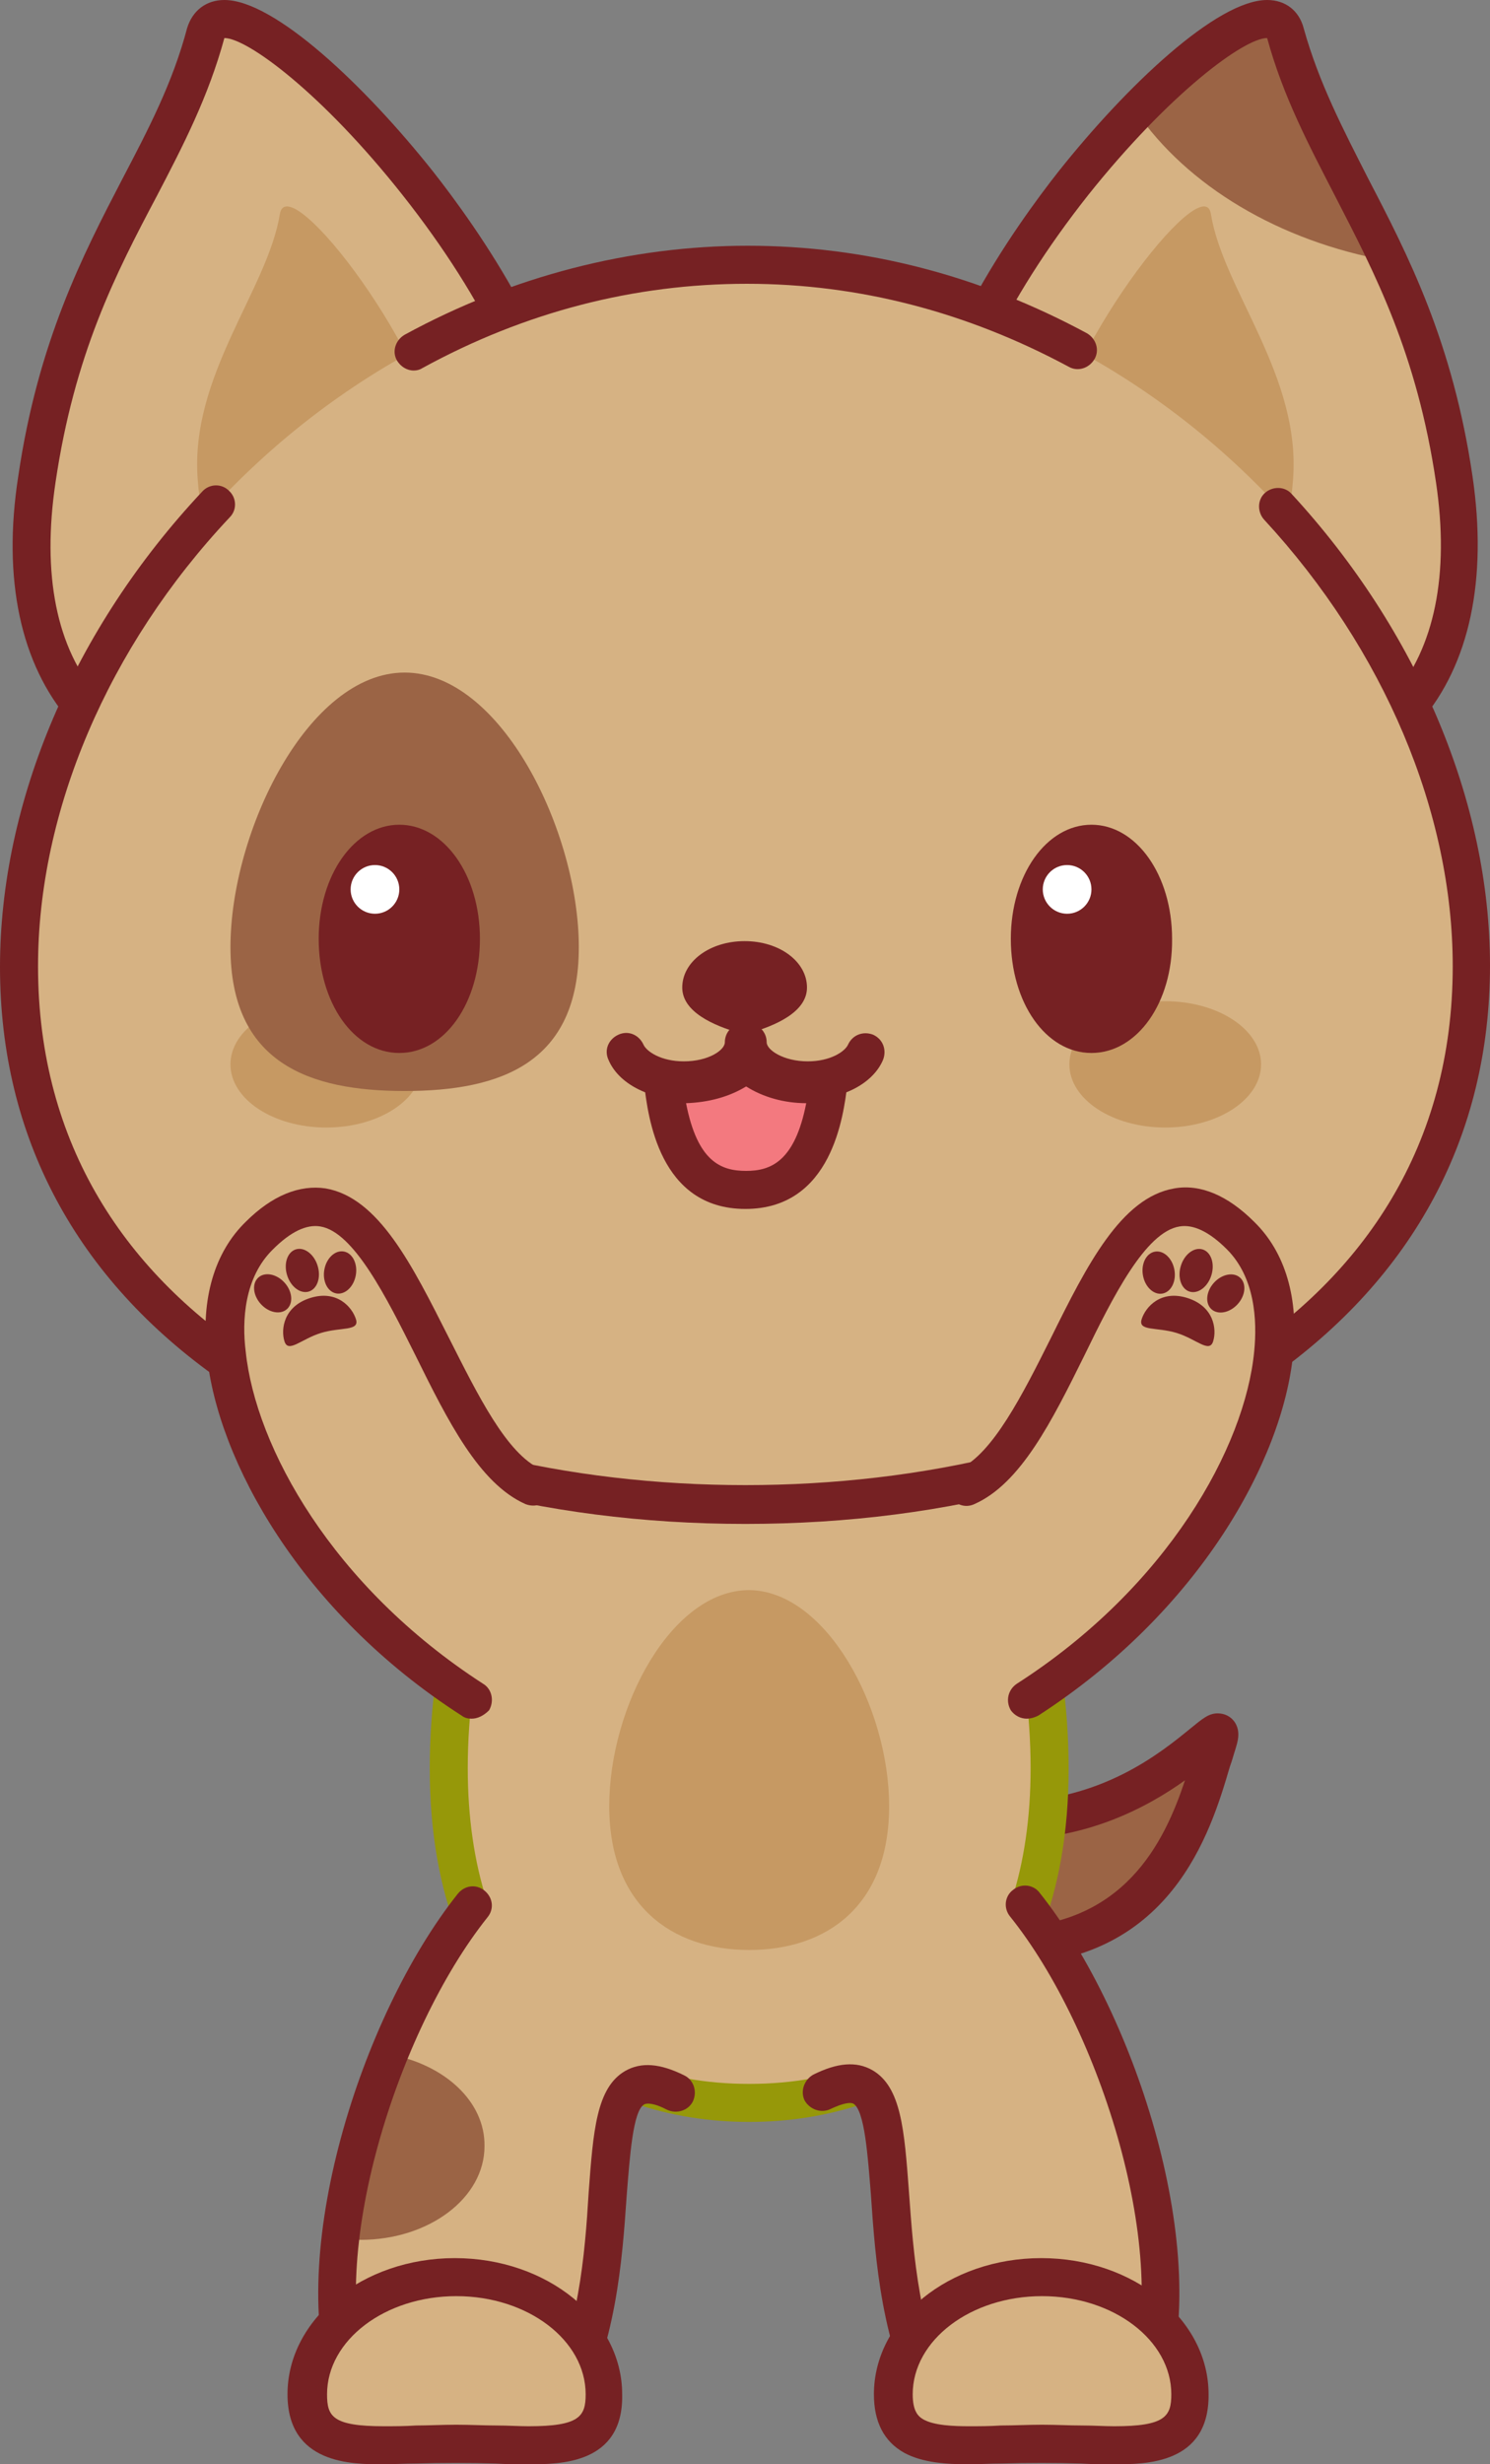 <?xml version="1.0" standalone="no"?>
<svg version="1.1" x="0" y="0" width="100%" height="100%" viewBox="0.1 0 195.9 323.9" xmlns="http://www.w3.org/2000/svg" xmlns:xlink="http://www.w3.org/1999/xlink">
  <rect x="0.1" y="0" width="195.9" height="323.9" fill="#808080" stroke="none"/>
  <style type="text/css">.st1{stroke:none;stroke-width:1;stroke-linecap:butt;stroke-linejoin:miter;fill:#9b6445;fill-opacity:1;fill-rule:nonZero;}
.st2{stroke:none;stroke-width:1;stroke-linecap:butt;stroke-linejoin:miter;fill:#762123;fill-opacity:1;fill-rule:nonzero;}
.st3{stroke:none;stroke-width:1;stroke-linecap:butt;stroke-linejoin:miter;fill:#d6b283;fill-opacity:1;fill-rule:nonZero;}
.st4{stroke:none;stroke-width:1;stroke-linecap:butt;stroke-linejoin:miter;fill:#762123;fill-opacity:1;fill-rule:nonzero;}
.st5{stroke:none;stroke-width:1;stroke-linecap:butt;stroke-linejoin:miter;fill:#c69963;fill-opacity:1;fill-rule:nonZero;}
.st6{stroke:none;stroke-width:1;stroke-linecap:butt;stroke-linejoin:miter;fill:#d6b283;fill-opacity:1;fill-rule:nonZero;}
.st7{stroke:none;stroke-width:1;stroke-linecap:butt;stroke-linejoin:miter;fill:#c69963;fill-opacity:1;fill-rule:nonZero;}
.st8{stroke:none;stroke-width:1;stroke-linecap:butt;stroke-linejoin:miter;fill:#9b6445;fill-opacity:1;fill-rule:nonZero;}
.st9{stroke:none;stroke-width:1;stroke-linecap:butt;stroke-linejoin:miter;fill:#762123;fill-opacity:1;fill-rule:nonzero;}
.st10{stroke:none;stroke-width:1;stroke-linecap:butt;stroke-linejoin:miter;fill:#d6b283;fill-opacity:1;fill-rule:nonZero;}
.st11{stroke:none;stroke-width:1;stroke-linecap:butt;stroke-linejoin:miter;fill:#762123;fill-opacity:1;fill-rule:nonzero;}
.st12{stroke:none;stroke-width:1;stroke-linecap:butt;stroke-linejoin:miter;fill:#c69963;fill-opacity:1;fill-rule:nonZero;}
.st13{stroke:none;stroke-width:1;stroke-linecap:butt;stroke-linejoin:miter;fill:#d6b283;fill-opacity:1;fill-rule:nonZero;}
.st14{stroke:none;stroke-width:1;stroke-linecap:butt;stroke-linejoin:miter;fill:#c69963;fill-opacity:1;fill-rule:nonZero;}
.st15{stroke:none;stroke-width:1;stroke-linecap:butt;stroke-linejoin:miter;fill:#c69963;fill-opacity:1;fill-rule:nonZero;}
.st16{stroke:none;stroke-width:1;stroke-linecap:butt;stroke-linejoin:miter;fill:#762123;fill-opacity:1;fill-rule:nonZero;}
.st17{stroke:none;stroke-width:1;stroke-linecap:butt;stroke-linejoin:miter;fill:#762123;fill-opacity:1;fill-rule:nonZero;}
.st18{stroke:none;stroke-width:1;stroke-linecap:butt;stroke-linejoin:miter;fill:#9b6445;fill-opacity:1;fill-rule:nonZero;}
.st19{stroke:none;stroke-width:1;stroke-linecap:butt;stroke-linejoin:miter;fill:#762123;fill-opacity:1;fill-rule:nonZero;}
.st20{stroke:none;stroke-width:1;stroke-linecap:butt;stroke-linejoin:miter;fill:#762123;fill-opacity:1;fill-rule:nonzero;}
.st21{stroke:none;stroke-width:1;stroke-linecap:butt;stroke-linejoin:miter;fill:#ffffff;fill-opacity:1;fill-rule:nonZero;}
.st22{stroke:none;stroke-width:1;stroke-linecap:butt;stroke-linejoin:miter;fill:#762123;fill-opacity:1;fill-rule:nonZero;}
.st23{stroke:none;stroke-width:1;stroke-linecap:butt;stroke-linejoin:miter;fill:#762123;fill-opacity:1;fill-rule:nonzero;}
.st24{stroke:none;stroke-width:1;stroke-linecap:butt;stroke-linejoin:miter;fill:#ffffff;fill-opacity:1;fill-rule:nonZero;}
.st25{stroke:none;stroke-width:1;stroke-linecap:butt;stroke-linejoin:miter;fill:#f3797f;fill-opacity:1;fill-rule:nonZero;}
.st26{stroke:none;stroke-width:1;stroke-linecap:butt;stroke-linejoin:miter;fill:#762123;fill-opacity:1;fill-rule:nonzero;}
.st27{stroke:none;stroke-width:1;stroke-linecap:butt;stroke-linejoin:miter;fill:#762123;fill-opacity:1;fill-rule:nonZero;}
.st28{stroke:none;stroke-width:1;stroke-linecap:butt;stroke-linejoin:miter;fill:#762123;fill-opacity:1;fill-rule:nonZero;}
.st29{stroke:none;stroke-width:1;stroke-linecap:butt;stroke-linejoin:miter;fill:#762123;fill-opacity:1;fill-rule:nonZero;}
.st30{stroke:none;stroke-width:1;stroke-linecap:butt;stroke-linejoin:miter;fill:#762123;fill-opacity:1;fill-rule:nonzero;}
.st31{stroke:none;stroke-width:1;stroke-linecap:butt;stroke-linejoin:miter;fill:#d6b283;fill-opacity:1;fill-rule:nonZero;}
.st32{stroke:none;stroke-width:1;stroke-linecap:butt;stroke-linejoin:miter;fill:#762123;fill-opacity:1;fill-rule:nonZero;}
.st33{stroke:none;stroke-width:1;stroke-linecap:butt;stroke-linejoin:miter;fill:#762123;fill-opacity:1;fill-rule:nonZero;}
.st34{stroke:none;stroke-width:1;stroke-linecap:butt;stroke-linejoin:miter;fill:#762123;fill-opacity:1;fill-rule:nonZero;}
.st35{stroke:none;stroke-width:1;stroke-linecap:butt;stroke-linejoin:miter;fill:#762123;fill-opacity:1;fill-rule:nonZero;}
.st36{stroke:none;stroke-width:1;stroke-linecap:butt;stroke-linejoin:miter;fill:#762123;fill-opacity:1;fill-rule:nonZero;}
.st37{stroke:none;stroke-width:1;stroke-linecap:butt;stroke-linejoin:miter;fill:#d6b283;fill-opacity:1;fill-rule:nonZero;}
.st38{stroke:none;stroke-width:1;stroke-linecap:butt;stroke-linejoin:miter;fill:#762123;fill-opacity:1;fill-rule:nonZero;}
.st39{stroke:none;stroke-width:1;stroke-linecap:butt;stroke-linejoin:miter;fill:#762123;fill-opacity:1;fill-rule:nonZero;}
.st40{stroke:none;stroke-width:1;stroke-linecap:butt;stroke-linejoin:miter;fill:#762123;fill-opacity:1;fill-rule:nonZero;}
.st41{stroke:none;stroke-width:1;stroke-linecap:butt;stroke-linejoin:miter;fill:#762123;fill-opacity:1;fill-rule:nonZero;}
.st42{stroke:none;stroke-width:1;stroke-linecap:butt;stroke-linejoin:miter;fill:#762123;fill-opacity:1;fill-rule:nonZero;}
.st43{stroke:none;stroke-width:1;stroke-linecap:butt;stroke-linejoin:miter;fill:#d6b283;fill-opacity:1;fill-rule:nonZero;}
.st44{stroke:none;stroke-width:1;stroke-linecap:butt;stroke-linejoin:miter;fill:#762123;fill-opacity:1;fill-rule:nonZero;}
.st45{stroke:none;stroke-width:1;stroke-linecap:butt;stroke-linejoin:miter;fill:#d6b283;fill-opacity:1;fill-rule:nonZero;}
.st46{stroke:none;stroke-width:1;stroke-linecap:butt;stroke-linejoin:miter;fill:#762123;fill-opacity:1;fill-rule:nonzero;}
.st47{stroke:none;stroke-width:1;stroke-linecap:butt;stroke-linejoin:miter;fill:#d6b283;fill-opacity:1;fill-rule:nonZero;}
.st48{stroke:none;stroke-width:1;stroke-linecap:butt;stroke-linejoin:miter;fill:#9b6445;fill-opacity:1;fill-rule:nonZero;}
.st49{stroke:none;stroke-width:1;stroke-linecap:butt;stroke-linejoin:miter;fill:#762123;fill-opacity:1;fill-rule:nonZero;}
.st50{stroke:none;stroke-width:1;stroke-linecap:butt;stroke-linejoin:miter;fill:#d6b283;fill-opacity:1;fill-rule:nonZero;}
.st51{stroke:none;stroke-width:1;stroke-linecap:butt;stroke-linejoin:miter;fill:#762123;fill-opacity:1;fill-rule:nonzero;}</style>
  <defs/>
  <g id="组106">
    <g id="组107">
      <path class="st1" id="路径303" d="M 128 239 C 151.6 241.7 162.5 222.2 160.1 229.2 C 157.8 236.2 154.1 257.2 129.5 255.7 C 122.2 255.3 117.9 237.8 128 239  Z " style="fill:rgb(155, 100, 69)"/>
      <path class="st2" id="复合路径19" d="M 131.9 258.3 C 131.1 258.3 130.2 258.3 129.4 258.2 C 123.6 257.9 119.4 250.4 119.6 244.3 C 119.8 239.1 123.2 235.9 128.3 236.5 C 129.7 236.7 131.1 236.8 132.5 236.8 C 144.9 236.8 152.8 230.3 156.6 227.2 C 158.2 225.9 159 225.2 160.2 225.2 C 161.1 225.2 161.9 225.6 162.4 226.3 C 163.3 227.6 162.8 229 162.5 230 C 162.3 230.6 162.1 231.4 161.8 232.2 C 159.3 240.7 154.1 258.3 131.9 258.3 C 131.9 258.3 131.9 258.3 131.9 258.3  Z M 127 241.4 C 126.2 241.4 124.6 241.4 124.5 244.5 C 124.4 248.4 127.1 253.1 129.6 253.3 C 130.4 253.3 131.1 253.4 131.8 253.4 C 147.9 253.4 153.2 242.1 155.9 234 C 151 237.5 143.1 241.8 132.4 241.8 C 130.8 241.8 129.2 241.7 127.6 241.5 C 127.4 241.4 127.2 241.4 127 241.4 C 127 241.4 127 241.4 127 241.4  Z " style="fill:rgb(118, 33, 35)"/>
    </g>
    <g id="组108">
      <path class="st3" id="路径306" d="M 138.1 232.4 C 138.1 262.8 120.4 276.4 98.6 276.4 C 76.8 276.4 59.1 262.8 59.1 232.4 C 59.1 202 76.8 166.4 98.6 166.4 C 120.4 166.4 138.1 202 138.1 232.4  Z " style="fill:rgb(214, 178, 131)"/>
      <path class="st4" id="复合路径20" d="M 98.6 278.9 C 78.3 278.9 56.6 266.7 56.6 232.4 C 56.6 200.7 74.9 163.9 98.6 163.9 C 122.2 163.9 140.6 200.7 140.6 232.4 C 140.6 266.7 118.9 278.9 98.6 278.9 C 98.6 278.9 98.6 278.9 98.6 278.9  Z M 98.6 168.9 C 78.1 168.9 61.6 203.6 61.6 232.4 C 61.6 258.4 75.4 273.9 98.6 273.9 C 121.8 273.9 135.6 258.4 135.6 232.4 C 135.6 203.6 119.1 168.9 98.6 168.9 C 98.6 168.9 98.6 168.9 98.6 168.9  Z " style="fill:#969809"/>
    </g>
    <g id="组109">
      <path class="st5" id="路径309" d="M 117 237.4 C 117 250.5 108.8 256.3 98.6 256.3 C 88.4 256.3 80.2 250.4 80.2 237.4 C 80.2 224.3 88.4 209 98.6 209 C 108.7 209.1 117 224.4 117 237.4  Z "/>
    </g>
    <g id="组110">
      <g id="组111">
        <path class="st6" id="路径310" d="M 123.2 63 C 123.2 89.1 140.5 98.9 159.2 101.4 C 182.2 104.4 195.3 88.9 191.4 63 C 187.1 34.4 174.3 23.2 169.1 4.4 C 166 -7.1 123.2 36.9 123.2 63  Z "/>
      </g>
      <g id="组112">
        <path class="st7" id="路径311" d="M 137.9 60.6 C 136.8 74.3 144.1 74.5 153 75.2 C 161.9 75.9 169.1 76.8 170.1 63.1 C 171.2 49.4 160.9 38.1 159.3 28.1 C 158.3 21.9 139 47 137.9 60.6  Z "/>
      </g>
      <g id="组113">
        <path class="st8" id="路径312" d="M 149.5 14.7 C 156.2 24.4 168.2 31.7 182.7 34.3 C 177.7 23.6 172.2 15.3 169.2 4.4 C 167.8 -0.6 159 4.8 149.5 14.7  Z "/>
      </g>
      <g id="组114">
        <path class="st9" id="复合路径21" d="M 164.6 104.2 C 164.6 104.2 164.6 104.2 164.6 104.2 C 162.7 104.2 160.8 104.1 158.8 103.8 C 134.2 100.6 120.7 86.1 120.7 63 C 120.7 47.7 133.7 29.6 139.3 22.5 C 148.2 11.3 160.1 0 166.7 0 C 169.1 0 170.9 1.4 171.5 3.7 C 173.5 10.9 176.7 17 180 23.5 C 185.2 33.5 191.1 44.9 193.7 62.6 C 195.7 76.2 193.3 87.3 186.9 94.8 C 181.7 101 174 104.2 164.6 104.2 C 164.6 104.2 164.6 104.2 164.6 104.2  Z M 166.7 5 C 163.7 5 153.9 12.2 143.2 25.6 C 132.2 39.5 125.6 53.5 125.6 63 C 125.6 83.9 137 96 159.4 98.9 C 169.6 100.2 177.9 97.7 183.2 91.6 C 188.7 85.2 190.7 75.5 188.9 63.4 C 186.4 46.5 180.9 36 175.7 25.9 C 172.2 19.1 168.8 12.7 166.7 5 C 166.7 5 166.7 5 166.7 5 C 166.7 5 166.7 5 166.7 5 C 166.7 5 166.7 5 166.7 5  Z "/>
      </g>
      <g id="组115">
        <path class="st10" id="路径315" d="M 73.1 63 C 73.1 89.1 55.8 98.9 37.1 101.4 C 14.1 104.4 1.1 88.8 4.9 63 C 9.1 34.4 22 23.2 27.1 4.4 C 30.3 -7.1 73.1 36.9 73.1 63  Z "/>
        <path class="st11" id="复合路径22" d="M 31.7 104.2 C 22.3 104.2 14.6 101 9.3 94.8 C 2.8 87.3 0.4 76.1 2.5 62.6 C 5.1 44.9 11 33.5 16.2 23.5 C 19.6 17 22.8 10.9 24.7 3.7 C 25.4 1.4 27.2 0 29.6 0 C 36.2 0 48.1 11.3 57 22.5 C 62.6 29.6 75.6 47.7 75.6 63 C 75.6 86.1 62.1 100.6 37.5 103.8 C 35.5 104.1 33.5 104.2 31.7 104.2 C 31.7 104.2 31.7 104.2 31.7 104.2  Z M 29.6 5 C 29.6 5 29.5 5 29.6 5 C 27.5 12.7 24.2 19.1 20.7 25.8 C 15.3 36 9.9 46.5 7.4 63.4 C 5.6 75.5 7.5 85.2 13.1 91.6 C 18.3 97.6 26.7 100.2 36.9 98.9 C 59.2 96 70.6 83.9 70.6 63 C 70.6 53.5 64 39.5 53 25.6 C 42.4 12.2 32.6 5 29.6 5 C 29.6 5 29.6 5 29.6 5 C 29.6 5 29.6 5 29.6 5  Z "/>
      </g>
      <g id="组116">
        <path class="st12" id="路径318" d="M 58.3 60.6 C 59.4 74.3 52.1 74.5 43.2 75.2 C 34.3 75.9 27.1 76.8 26.1 63.1 C 25 49.4 35.3 38.1 36.9 28.1 C 38 21.9 57.3 47 58.3 60.6  Z "/>
      </g>
      <g id="组117">
        <path class="st13" id="路径319" d="M 193.7 127 C 193.7 172 150.9 197.7 98.2 197.7 C 45.4 197.7 2.7 172 2.7 127 C 2.7 82 45.4 34.8 98.1 34.8 C 150.9 34.8 193.7 82 193.7 127  Z "/>
      </g>
      <g id="组118">
        <g id="组119">
          <path class="st14" id="椭圆20" d="M 43 131.6 C 49.959 131.6 55.6 135.316 55.6 139.9 C 55.6 144.484 49.959 148.2 43 148.2 C 36.041 148.2 30.4 144.484 30.4 139.9 C 30.4 135.316 36.041 131.6 43 131.6  Z "/>
        </g>
        <g id="组120">
          <path class="st15" id="椭圆21" d="M 153.3 131.6 C 160.259 131.6 165.9 135.316 165.9 139.9 C 165.9 144.484 160.259 148.2 153.3 148.2 C 146.341 148.2 140.7 144.484 140.7 139.9 C 140.7 135.316 146.341 131.6 153.3 131.6  Z "/>
        </g>
      </g>
      <g id="组121">
        <g id="组122">
          <path class="st16" id="路径320" d="M 98.1 200.3 C 71.1 200.3 46.6 193.6 29.1 181.4 C 10.1 168.1 0.1 149.4 0.1 127.1 C 0.1 105.4 9.8 82.6 26.7 64.6 C 27.6 63.6 29.2 63.5 30.2 64.5 C 31.2 65.4 31.3 67 30.3 68 C 14.3 85 5.1 106.6 5.1 127 C 5.1 174.1 51.8 195.2 98.1 195.2 C 144.4 195.2 191.1 174.1 191.1 127 C 191.1 106.8 182.1 85.4 166.3 68.3 C 165.4 67.3 165.4 65.7 166.4 64.8 C 167.4 63.9 169 63.9 169.9 64.9 C 186.5 82.9 196 105.5 196 126.9 C 196 149.2 186 167.9 167 181.2 C 149.6 193.6 125.1 200.3 98.1 200.3 C 98.1 200.3 98.1 200.3 98.1 200.3  Z "/>
        </g>
      </g>
      <g id="组123">
        <g id="组124">
          <path class="st17" id="路径321" d="M 54.5 48.7 C 53.6 48.7 52.8 48.2 52.3 47.4 C 51.6 46.2 52.1 44.7 53.3 44 C 67.4 36.3 83 32.3 98.4 32.3 C 113.9 32.3 128.9 36.2 143 43.8 C 144.2 44.5 144.7 46 144 47.2 C 143.3 48.4 141.8 48.9 140.6 48.2 C 127.2 41 113 37.3 98.3 37.3 C 83.5 37.3 69.1 41 55.6 48.4 C 55.3 48.6 54.9 48.7 54.5 48.7 C 54.5 48.7 54.5 48.7 54.5 48.7  Z "/>
        </g>
      </g>
      <g id="组125">
        <path class="st18" id="路径322" d="M 76.2 124.5 C 76.2 139.7 66 143.4 53.3 143.4 C 40.7 143.4 30.4 139.7 30.4 124.5 C 30.4 109.3 40.6 88.4 53.3 88.4 C 66 88.4 76.2 109.3 76.2 124.5  Z "/>
      </g>
      <g id="组126">
        <g id="组127">
          <path class="st19" id="椭圆22" d="M 52.6 110.9 C 57.073 110.9 60.7 116.497 60.7 123.4 C 60.7 130.304 57.073 135.9 52.6 135.9 C 48.127 135.9 44.5 130.304 44.5 123.4 C 44.5 116.497 48.127 110.9 52.6 110.9  Z "/>
          <path class="st20" id="复合路径23" d="M 52.6 138.4 C 46.6 138.4 42 131.8 42 123.4 C 42 115 46.7 108.4 52.6 108.4 C 58.5 108.4 63.2 115 63.2 123.4 C 63.2 131.8 58.6 138.4 52.6 138.4 C 52.6 138.4 52.6 138.4 52.6 138.4  Z M 52.6 113.3 C 49.9 113.3 47 117.4 47 123.3 C 47 129.2 50 133.3 52.6 133.3 C 55.3 133.3 58.2 129.2 58.2 123.3 C 58.2 117.4 55.3 113.3 52.6 113.3 C 52.6 113.3 52.6 113.3 52.6 113.3  Z "/>
        </g>
        <g id="组128">
          <path class="st21" id="圆2" d="M 49.4 113.7 C 51.167 113.7 52.6 115.133 52.6 116.9 C 52.6 118.667 51.167 120.1 49.4 120.1 C 47.633 120.1 46.2 118.667 46.2 116.9 C 46.2 115.133 47.633 113.7 49.4 113.7  Z "/>
        </g>
        <g id="组129">
          <path class="st22" id="椭圆23" d="M 143.6 110.9 C 148.073 110.9 151.7 116.497 151.7 123.4 C 151.7 130.304 148.073 135.9 143.6 135.9 C 139.127 135.9 135.5 130.304 135.5 123.4 C 135.5 116.497 139.127 110.9 143.6 110.9  Z "/>
          <path class="st23" id="复合路径24" d="M 143.6 138.4 C 137.6 138.4 133 131.8 133 123.4 C 133 115 137.7 108.4 143.6 108.4 C 149.5 108.4 154.2 115 154.2 123.4 C 154.3 131.8 149.6 138.4 143.6 138.4 C 143.6 138.4 143.6 138.4 143.6 138.4  Z M 143.6 113.3 C 140.9 113.3 138 117.4 138 123.3 C 138 129.2 141 133.3 143.6 133.3 C 146.3 133.3 149.2 129.2 149.2 123.3 C 149.3 117.4 146.3 113.3 143.6 113.3 C 143.6 113.3 143.6 113.3 143.6 113.3  Z "/>
        </g>
        <g id="组130">
          <path class="st24" id="圆3" d="M 140.4 113.7 C 142.167 113.7 143.6 115.133 143.6 116.9 C 143.6 118.667 142.167 120.1 140.4 120.1 C 138.633 120.1 137.2 118.667 137.2 116.9 C 137.2 115.133 138.633 113.7 140.4 113.7  Z "/>
        </g>
      </g>
      <g id="组131">
        <g id="组132">
          <path class="st25" id="路径327" d="M 106.3 142.5 C 103 142.5 100 141.4 98.2 139.7 C 96.3 141.4 93.4 142.5 90.1 142.5 C 89.2 142.5 88.3 142.4 87.4 142.3 C 88.3 150.3 90.9 156.4 98.2 156.4 C 105.6 156.4 108.1 150.3 109 142.3 C 108.1 142.4 107.2 142.5 106.3 142.5  Z "/>
          <path class="st26" id="复合路径25" d="M 98.1 158.9 C 86.7 158.9 85.3 146.6 84.8 142.6 C 84.7 141.8 85 141 85.6 140.5 C 86.2 140 87 139.7 87.8 139.9 C 88.5 140 89.3 140.1 90 140.1 C 92.6 140.1 95 139.3 96.5 138 C 97.5 137.1 98.9 137.1 99.8 138 C 101.3 139.4 103.7 140.1 106.3 140.1 C 107 140.1 107.8 140 108.5 139.9 C 109.3 139.8 110.1 140 110.7 140.5 C 111.3 141 111.6 141.8 111.5 142.6 C 111 146.6 109.5 158.9 98.1 158.9 C 98.1 158.9 98.1 158.9 98.1 158.9  Z M 90.3 145 C 91.8 152.7 94.9 153.9 98.2 153.9 C 101.4 153.9 104.6 152.7 106.1 145 C 103.2 145 100.4 144.2 98.2 142.8 C 95.9 144.2 93.2 144.9 90.3 145 C 90.3 145 90.3 145 90.3 145  Z "/>
        </g>
        <g id="组133">
          <g id="组134">
            <g id="组135">
              <path class="st27" id="路径330" d="M 90 144.5 C 85.4 144.5 81.4 142.4 80.1 139.3 C 79.5 138 80.1 136.6 81.4 136 C 82.7 135.4 84.1 136 84.7 137.3 C 85.1 138.2 87 139.5 90 139.5 C 93.3 139.5 95.4 138 95.4 137 C 95.4 135.6 96.5 134.5 97.9 134.5 C 99.3 134.5 100.4 135.6 100.4 137 C 100.4 141.2 95.8 144.5 90 144.5 C 90 144.5 90 144.5 90 144.5  Z "/>
            </g>
          </g>
          <g id="组136">
            <g id="组137">
              <path class="st28" id="路径331" d="M 106.3 144.5 C 100.5 144.5 95.9 141.2 95.9 137 C 95.9 135.6 97 134.5 98.4 134.5 C 99.8 134.5 100.9 135.6 100.9 137 C 100.9 138 103.1 139.5 106.3 139.5 C 109.3 139.5 111.2 138.2 111.6 137.3 C 112.2 136 113.6 135.5 114.9 136 C 116.2 136.6 116.7 138 116.2 139.3 C 114.9 142.4 110.9 144.5 106.3 144.5 C 106.3 144.5 106.3 144.5 106.3 144.5  Z "/>
            </g>
          </g>
        </g>
        <g id="组138">
          <path class="st29" id="路径332" d="M 103.9 129.8 C 103.9 131.8 98.2 133.4 98.2 133.4 C 98.2 133.4 92.5 131.8 92.5 129.8 C 92.5 127.8 95.1 126.2 98.2 126.2 C 101.3 126.3 103.9 127.9 103.9 129.8  Z "/>
          <path class="st30" id="复合路径26" d="M 98.1 135.9 C 97.9 135.9 97.6 135.9 97.4 135.8 C 93.9 134.8 89.8 133 89.8 129.8 C 89.8 126.4 93.4 123.7 98 123.7 C 102.6 123.7 106.2 126.4 106.2 129.8 C 106.2 133 102.1 134.8 98.6 135.8 C 98.6 135.8 98.4 135.9 98.1 135.9 C 98.1 135.9 98.1 135.9 98.1 135.9  Z M 95.2 129.5 C 95.9 129.9 97 130.4 98.1 130.7 C 99.2 130.3 100.3 129.8 101 129.4 C 100.5 129.1 99.5 128.7 98.1 128.7 C 96.7 128.8 95.7 129.2 95.2 129.5 C 95.2 129.5 95.2 129.5 95.2 129.5  Z "/>
        </g>
      </g>
    </g>
    <g id="组139">
      <path class="st31" id="路径335" d="M 70.1 195.4 C 57.6 187.8 51.1 145.7 34.1 162.4 C 22.3 174 34.1 205.4 62.1 223.4 C 71.5 230.7 72.2 220.7 75.7 213.2 C 79.2 205.7 66.2 207.9 70.1 195.4  Z "/>
    </g>
    <g id="组140">
      <path class="st32" id="路径336" d="M 62.1 225.9 C 61.6 225.9 61.2 225.8 60.8 225.5 C 39.6 211.9 28.7 191.9 27.3 178.1 C 26.5 170.7 28.3 164.6 32.4 160.6 C 35.9 157.1 39.5 155.7 42.9 156.2 C 49.9 157.4 54.3 166.3 59.1 175.8 C 62.9 183.3 66.7 191.1 71.2 193.1 C 72.5 193.7 73 195.1 72.5 196.4 C 71.9 197.7 70.5 198.2 69.2 197.7 C 63.1 195 59 186.8 54.7 178.1 C 50.9 170.5 46.6 161.9 42.2 161.2 C 40.4 160.9 38.3 161.9 36 164.2 C 32.2 167.9 31.9 173.6 32.4 177.6 C 33.7 190.2 43.8 208.5 63.6 221.3 C 64.8 222 65.1 223.6 64.4 224.8 C 63.7 225.5 62.9 225.9 62.1 225.9 C 62.1 225.9 62.1 225.9 62.1 225.9  Z "/>
    </g>
    <g id="组141">
      <g id="组142">
        <path class="st33" id="路径337" d="M 46.9 173.4 C 47.4 175 44.9 174.4 42.3 175.2 C 39.7 176 38 177.9 37.5 176.3 C 37 174.7 37.4 171.7 40.9 170.6 C 44.4 169.5 46.4 171.8 46.9 173.4  Z "/>
      </g>
      <g id="组143">
        <path class="st34" id="椭圆24" d="M 38.998 164.214 C 40.106 163.873 41.387 164.836 41.859 166.367 C 42.331 167.897 41.815 169.415 40.707 169.757 C 39.599 170.099 38.317 169.135 37.845 167.604 C 37.373 166.074 37.889 164.556 38.998 164.214  Z "/>
      </g>
      <g id="组144">
        <g id="组145">
          <path class="st35" id="椭圆25" d="M 34.062 167.922 C 34.919 167.141 36.458 167.433 37.5 168.576 C 38.542 169.719 38.692 171.278 37.835 172.06 C 36.978 172.841 35.439 172.549 34.397 171.406 C 33.355 170.263 33.205 168.704 34.062 167.922  Z "/>
        </g>
        <g id="组146">
          <path class="st36" id="椭圆26" d="M 42.743 166.878 C 43.017 165.356 44.164 164.289 45.306 164.494 C 46.447 164.7 47.151 166.1 46.877 167.622 C 46.603 169.144 45.455 170.212 44.314 170.006 C 43.172 169.8 42.469 168.4 42.743 166.878  Z "/>
        </g>
      </g>
    </g>
    <g id="组147">
      <path class="st37" id="路径338" d="M 127.1 195.4 C 141.3 191.7 146.1 145.7 163.1 162.4 C 174.9 174 163.1 205.4 135.1 223.4 C 123.2 231.2 124.5 217.9 122.2 212.7 C 119.9 207.5 131.2 203.9 127.1 195.4  Z "/>
    </g>
    <g id="组148">
      <path class="st38" id="路径339" d="M 135.1 225.9 C 134.3 225.9 133.5 225.5 133 224.8 C 132.3 223.6 132.6 222.1 133.8 221.3 C 153.6 208.6 163.8 190.2 165 177.6 C 165.4 173.5 165.1 167.9 161.4 164.2 C 159.1 161.9 157 160.9 155.2 161.2 C 150.7 161.9 146.4 170.5 142.7 178.1 C 138.4 186.8 134.3 195 128.2 197.7 C 126.9 198.3 125.5 197.7 124.9 196.4 C 124.3 195.1 124.9 193.7 126.2 193.1 C 130.6 191.1 134.5 183.4 138.3 175.8 C 143 166.3 147.5 157.4 154.5 156.2 C 157.9 155.6 161.5 157.1 165 160.6 C 169.1 164.6 170.9 170.7 170.1 178.1 C 168.7 191.9 157.8 211.8 136.6 225.5 C 136 225.8 135.5 225.9 135.1 225.9 C 135.1 225.9 135.1 225.9 135.1 225.9  Z "/>
    </g>
    <g id="组149">
      <g id="组150">
        <path class="st39" id="路径340" d="M 150.2 173.4 C 149.7 175 152.2 174.4 154.8 175.2 C 157.4 176 159.1 177.9 159.6 176.3 C 160.1 174.7 159.7 171.7 156.2 170.6 C 152.7 169.5 150.7 171.8 150.2 173.4  Z "/>
      </g>
      <g id="组151">
        <path class="st40" id="椭圆27" d="M 155.355 166.376 C 155.827 164.845 157.108 163.882 158.217 164.223 C 159.325 164.565 159.841 166.083 159.369 167.613 C 158.897 169.144 157.616 170.108 156.507 169.766 C 155.399 169.424 154.883 167.906 155.355 166.376  Z "/>
      </g>
      <g id="组152">
        <g id="组153">
          <path class="st41" id="椭圆28" d="M 159.71 168.594 C 160.752 167.452 162.292 167.159 163.149 167.94 C 164.006 168.722 163.856 170.282 162.814 171.424 C 161.772 172.567 160.233 172.86 159.376 172.078 C 158.519 171.297 158.669 169.737 159.71 168.594  Z "/>
        </g>
        <g id="组154">
          <path class="st42" id="椭圆29" d="M 151.943 164.513 C 153.085 164.308 154.232 165.375 154.506 166.897 C 154.78 168.419 154.077 169.819 152.935 170.025 C 151.794 170.23 150.646 169.163 150.372 167.641 C 150.098 166.119 150.802 164.719 151.943 164.513  Z "/>
        </g>
      </g>
    </g>
    <g id="组155">
      <path class="st43" id="路径341" d="M 108.2 275 C 122.9 269.8 112.3 296.1 123.5 316.7 C 125.5 320.4 148.3 321.1 150.8 313.7 C 156.9 296.3 146.8 265.4 134.8 250.4 C 127.1 240.2 119.1 252.9 114.1 257.7 C 109.1 262.5 102.9 266.9 108.2 275  Z "/>
    </g>
    <g id="组156">
      <path class="st44" id="路径342" d="M 135 321.9 C 129.8 321.9 123 321.1 121.3 317.9 C 116 308.2 115.2 297.2 114.6 288.4 C 114.2 283.5 113.8 277.4 112.3 276.5 C 111.9 276.3 111 276.4 109.3 277.2 C 108.1 277.8 106.6 277.3 105.9 276.1 C 105.3 274.9 105.8 273.4 107 272.7 C 110.2 271.1 112.7 270.9 114.8 272.1 C 118.6 274.3 119 280 119.6 288 C 120.2 296.3 120.9 306.6 125.6 315.3 C 127.2 316.6 136.2 317.6 143.1 315.9 C 146 315.2 148 314 148.5 312.8 C 154.2 296.6 144.8 266.7 132.9 251.9 C 132 250.8 132.2 249.2 133.3 248.4 C 134.4 247.5 136 247.7 136.8 248.8 C 149.7 265 159.5 296.5 153.2 314.5 C 151.3 319.9 143.2 321.3 138.6 321.7 C 137.6 321.8 136.4 321.9 135 321.9 C 135 321.9 135 321.9 135 321.9  Z "/>
    </g>
    <g id="组157">
      <path class="st45" id="路径343" d="M 156.6 314.7 C 156.6 323.2 147.9 321.2 137.1 321.2 C 126.3 321.2 117.6 323.2 117.6 314.7 C 117.6 306.2 126.3 299.3 137.1 299.3 C 147.8 299.3 156.6 306.2 156.6 314.7  Z "/>
      <path class="st46" id="复合路径27" d="M 146.6 323.9 C 145.2 323.9 143.8 323.9 142.2 323.8 C 138.9 323.7 135.2 323.7 131.8 323.8 C 130.3 323.8 128.8 323.9 127.4 323.9 C 124.6 323.9 121.4 323.7 119 322.4 C 116.3 320.9 115 318.3 115 314.7 C 115 304.8 124.9 296.8 137 296.8 C 149.1 296.8 159 304.8 159 314.7 C 159.1 323.9 150.7 323.9 146.6 323.9 C 146.6 323.9 146.6 323.9 146.6 323.9  Z M 137.1 318.7 C 139 318.7 140.7 318.8 142.4 318.8 C 143.9 318.8 145.3 318.9 146.6 318.9 C 153.3 318.9 154.1 317.6 154.1 314.7 C 154.1 307.6 146.5 301.8 137.1 301.8 C 127.7 301.8 120.1 307.6 120.1 314.7 C 120.1 316.9 120.8 317.6 121.5 318 C 122.9 318.8 125.5 318.9 127.5 318.9 C 128.8 318.9 130.2 318.9 131.7 318.8 C 133.4 318.8 135.2 318.7 137.1 318.7 C 137.1 318.7 137.1 318.7 137.1 318.7  Z "/>
    </g>
    <g id="组158">
      <path class="st47" id="路径346" d="M 62.2 250.4 C 50.3 265.4 40.1 296.3 46.2 313.7 C 48.8 321.1 71.5 320.4 73.5 316.7 C 84.7 296.1 74.8 268 88.8 275 C 91.1 259.6 87.8 260.1 80.3 255.4 C 72.8 250.7 68 243.1 62.2 250.4  Z "/>
    </g>
    <g id="组159">
      <path class="st48" id="路径347" d="M 51.2 270 C 48.1 277.8 45.7 286.2 44.8 294.2 C 45.7 294.3 46.6 294.4 47.5 294.4 C 56.5 294.4 63.8 288.9 63.8 282.1 C 63.9 276.2 58.5 271.3 51.2 270  Z "/>
    </g>
    <g id="组160">
      <path class="st49" id="路径348" d="M 62.1 321.9 C 60.8 321.9 59.5 321.8 58.5 321.8 C 53.9 321.4 45.8 320 43.9 314.6 C 37.6 296.6 47.4 265.1 60.3 248.9 C 61.2 247.8 62.7 247.6 63.8 248.5 C 64.9 249.4 65.1 250.9 64.2 252 C 52.3 266.9 42.9 296.7 48.6 312.9 C 49 314.1 51 315.3 54 316 C 60.9 317.7 69.9 316.6 71.5 315.4 C 76.2 306.6 77 296.4 77.5 288.1 C 78.1 280.1 78.5 274.4 82.3 272.2 C 84.4 271 86.9 271.2 90.1 272.8 C 91.3 273.4 91.8 274.9 91.2 276.2 C 90.6 277.4 89.1 277.9 87.8 277.3 C 86.1 276.4 85.1 276.4 84.8 276.6 C 83.3 277.4 82.9 283.6 82.5 288.5 C 81.9 297.3 81.1 308.2 75.8 318 C 74 321.1 67.3 321.9 62.1 321.9 C 62.1 321.9 62.1 321.9 62.1 321.9  Z "/>
    </g>
    <g id="组161">
      <path class="st50" id="路径349" d="M 40.6 314.7 C 40.6 323.2 49.3 321.2 60.1 321.2 C 70.9 321.2 79.6 323.2 79.6 314.7 C 79.6 306.2 70.9 299.3 60.1 299.3 C 49.3 299.3 40.6 306.2 40.6 314.7  Z "/>
      <path class="st51" id="复合路径28" d="M 69.6 323.9 C 68.2 323.9 66.8 323.9 65.2 323.8 C 61.9 323.7 58.2 323.7 54.8 323.8 C 53.3 323.8 51.8 323.9 50.4 323.9 C 50.4 323.9 50.4 323.9 50.4 323.9 C 46.4 323.9 37.9 323.9 37.9 314.7 C 37.9 304.8 47.8 296.8 59.9 296.8 C 72 296.8 81.9 304.8 81.9 314.7 C 82.1 323.9 73.7 323.9 69.6 323.9 C 69.6 323.9 69.6 323.9 69.6 323.9  Z M 60.1 318.7 C 62 318.7 63.7 318.8 65.4 318.8 C 66.9 318.8 68.3 318.9 69.6 318.9 C 76.3 318.9 77.1 317.6 77.1 314.7 C 77.1 307.6 69.5 301.8 60.1 301.8 C 50.7 301.8 43.1 307.6 43.1 314.7 C 43.1 317.6 43.8 318.9 50.6 318.9 C 50.6 318.9 50.6 318.9 50.6 318.9 C 51.9 318.9 53.3 318.9 54.8 318.8 C 56.4 318.8 58.2 318.7 60.1 318.7 C 60.1 318.7 60.1 318.7 60.1 318.7  Z "/>
    </g>
  </g>
</svg>